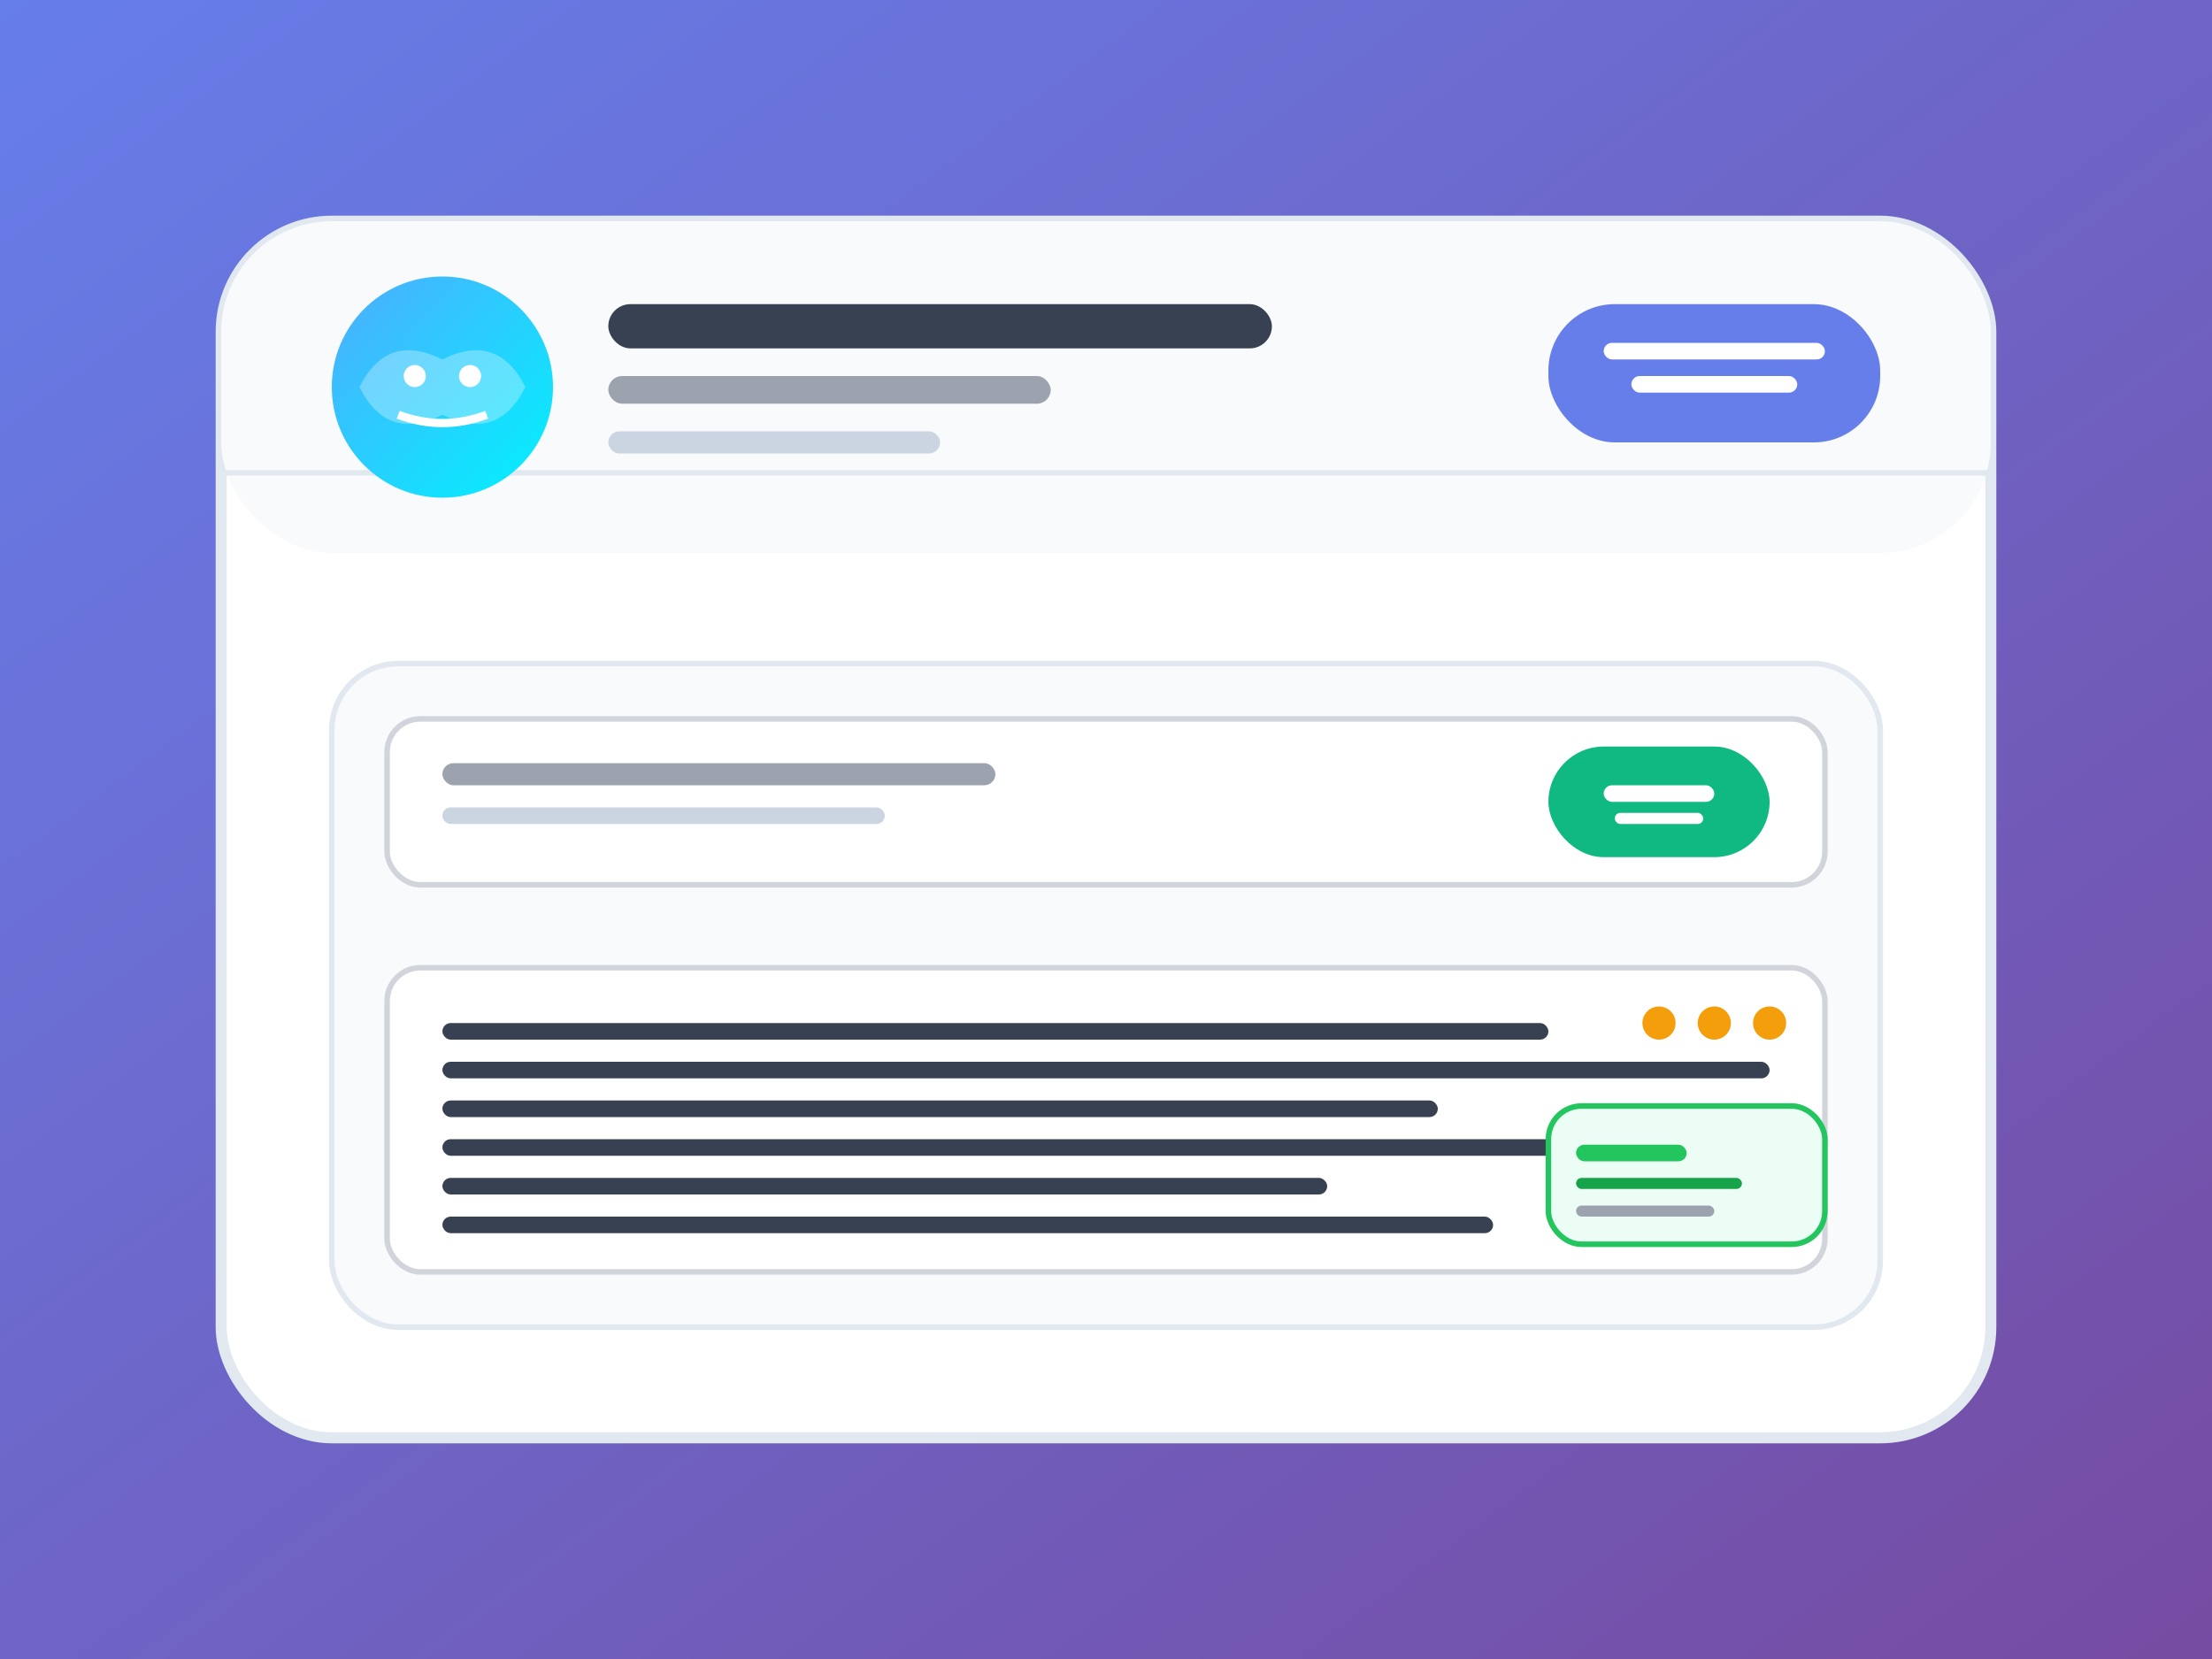 <svg width="400" height="300" viewBox="0 0 400 300" xmlns="http://www.w3.org/2000/svg">
  <rect x="0" y="0" width="400" height="300" fill="#333333" stroke="none"/>
  <defs>
    <linearGradient id="aiGradient" x1="0%" y1="0%" x2="100%" y2="100%">
      <stop offset="0%" style="stop-color:#667eea;stop-opacity:1" />
      <stop offset="100%" style="stop-color:#764ba2;stop-opacity:1" />
    </linearGradient>
    <linearGradient id="brainGradient" x1="0%" y1="0%" x2="100%" y2="100%">
      <stop offset="0%" style="stop-color:#4facfe;stop-opacity:1" />
      <stop offset="100%" style="stop-color:#00f2fe;stop-opacity:1" />
    </linearGradient>
  </defs>
  
  <!-- Background -->
  <rect width="400" height="300" fill="url(#aiGradient)"/>
  
  <!-- Main Container -->
  <rect x="40" y="40" width="320" height="220" rx="20" fill="#ffffff" stroke="#e2e8f0" stroke-width="2"/>
  
  <!-- Header -->
  <rect x="40" y="40" width="320" height="60" rx="20" fill="#f8fafc"/>
  <rect x="40" y="85" width="320" height="1" fill="#e2e8f0"/>
  
  <!-- AI Brain Icon -->
  <circle cx="80" cy="70" r="20" fill="url(#brainGradient)"/>
  <path d="M 65 70 Q 70 60, 80 65 Q 90 60, 95 70 Q 90 80, 80 75 Q 70 80, 65 70" fill="rgba(255,255,255,0.3)"/>
  <circle cx="75" cy="68" r="2" fill="white"/>
  <circle cx="85" cy="68" r="2" fill="white"/>
  <path d="M 72 75 Q 80 78, 88 75" stroke="white" stroke-width="1.5" fill="none"/>
  
  <!-- Title -->
  <rect x="110" y="55" width="120" height="8" rx="4" fill="#374151"/>
  <rect x="110" y="68" width="80" height="5" rx="2.5" fill="#9ca3af"/>
  <rect x="110" y="78" width="60" height="4" rx="2" fill="#cbd5e1"/>
  
  <!-- Action Buttons -->
  <rect x="280" y="55" width="60" height="25" rx="12" fill="#667eea"/>
  <rect x="290" y="62" width="40" height="3" rx="1.5" fill="white"/>
  <rect x="295" y="68" width="30" height="3" rx="1.5" fill="white"/>
  
  <!-- Content Generation Area -->
  <rect x="60" y="120" width="280" height="120" rx="12" fill="#f8fafc" stroke="#e2e8f0" stroke-width="1"/>
  
  <!-- Input Section -->
  <rect x="70" y="130" width="260" height="30" rx="6" fill="white" stroke="#d1d5db" stroke-width="1"/>
  <rect x="80" y="138" width="100" height="4" rx="2" fill="#9ca3af"/>
  <rect x="80" y="146" width="80" height="3" rx="1.5" fill="#cbd5e1"/>
  
  <!-- Generate Button -->
  <rect x="280" y="135" width="40" height="20" rx="10" fill="#10b981"/>
  <rect x="290" y="142" width="20" height="3" rx="1.5" fill="white"/>
  <rect x="292" y="147" width="16" height="2" rx="1" fill="white"/>
  
  <!-- Generated Content -->
  <rect x="70" y="175" width="260" height="55" rx="6" fill="white" stroke="#d1d5db" stroke-width="1"/>
  
  <!-- Content Lines -->
  <rect x="80" y="185" width="200" height="3" rx="1.5" fill="#374151"/>
  <rect x="80" y="192" width="240" height="3" rx="1.5" fill="#374151"/>
  <rect x="80" y="199" width="180" height="3" rx="1.5" fill="#374151"/>
  <rect x="80" y="206" width="220" height="3" rx="1.5" fill="#374151"/>
  <rect x="80" y="213" width="160" height="3" rx="1.5" fill="#374151"/>
  <rect x="80" y="220" width="190" height="3" rx="1.5" fill="#374151"/>
  
  <!-- AI Processing Indicators -->
  <circle cx="300" cy="185" r="3" fill="#f59e0b">
    <animate attributeName="opacity" values="0.3;1;0.3" dur="1.5s" repeatCount="indefinite"/>
  </circle>
  <circle cx="310" cy="185" r="3" fill="#f59e0b">
    <animate attributeName="opacity" values="0.3;1;0.3" dur="1.5s" begin="0.3s" repeatCount="indefinite"/>
  </circle>
  <circle cx="320" cy="185" r="3" fill="#f59e0b">
    <animate attributeName="opacity" values="0.3;1;0.3" dur="1.5s" begin="0.6s" repeatCount="indefinite"/>
  </circle>
  
  <!-- Stats/Metrics -->
  <rect x="280" y="200" width="50" height="25" rx="6" fill="#ecfdf5" stroke="#22c55e" stroke-width="1"/>
  <rect x="285" y="207" width="20" height="3" rx="1.5" fill="#22c55e"/>
  <rect x="285" y="213" width="30" height="2" rx="1" fill="#16a34a"/>
  <rect x="285" y="218" width="25" height="2" rx="1" fill="#9ca3af"/>
</svg>